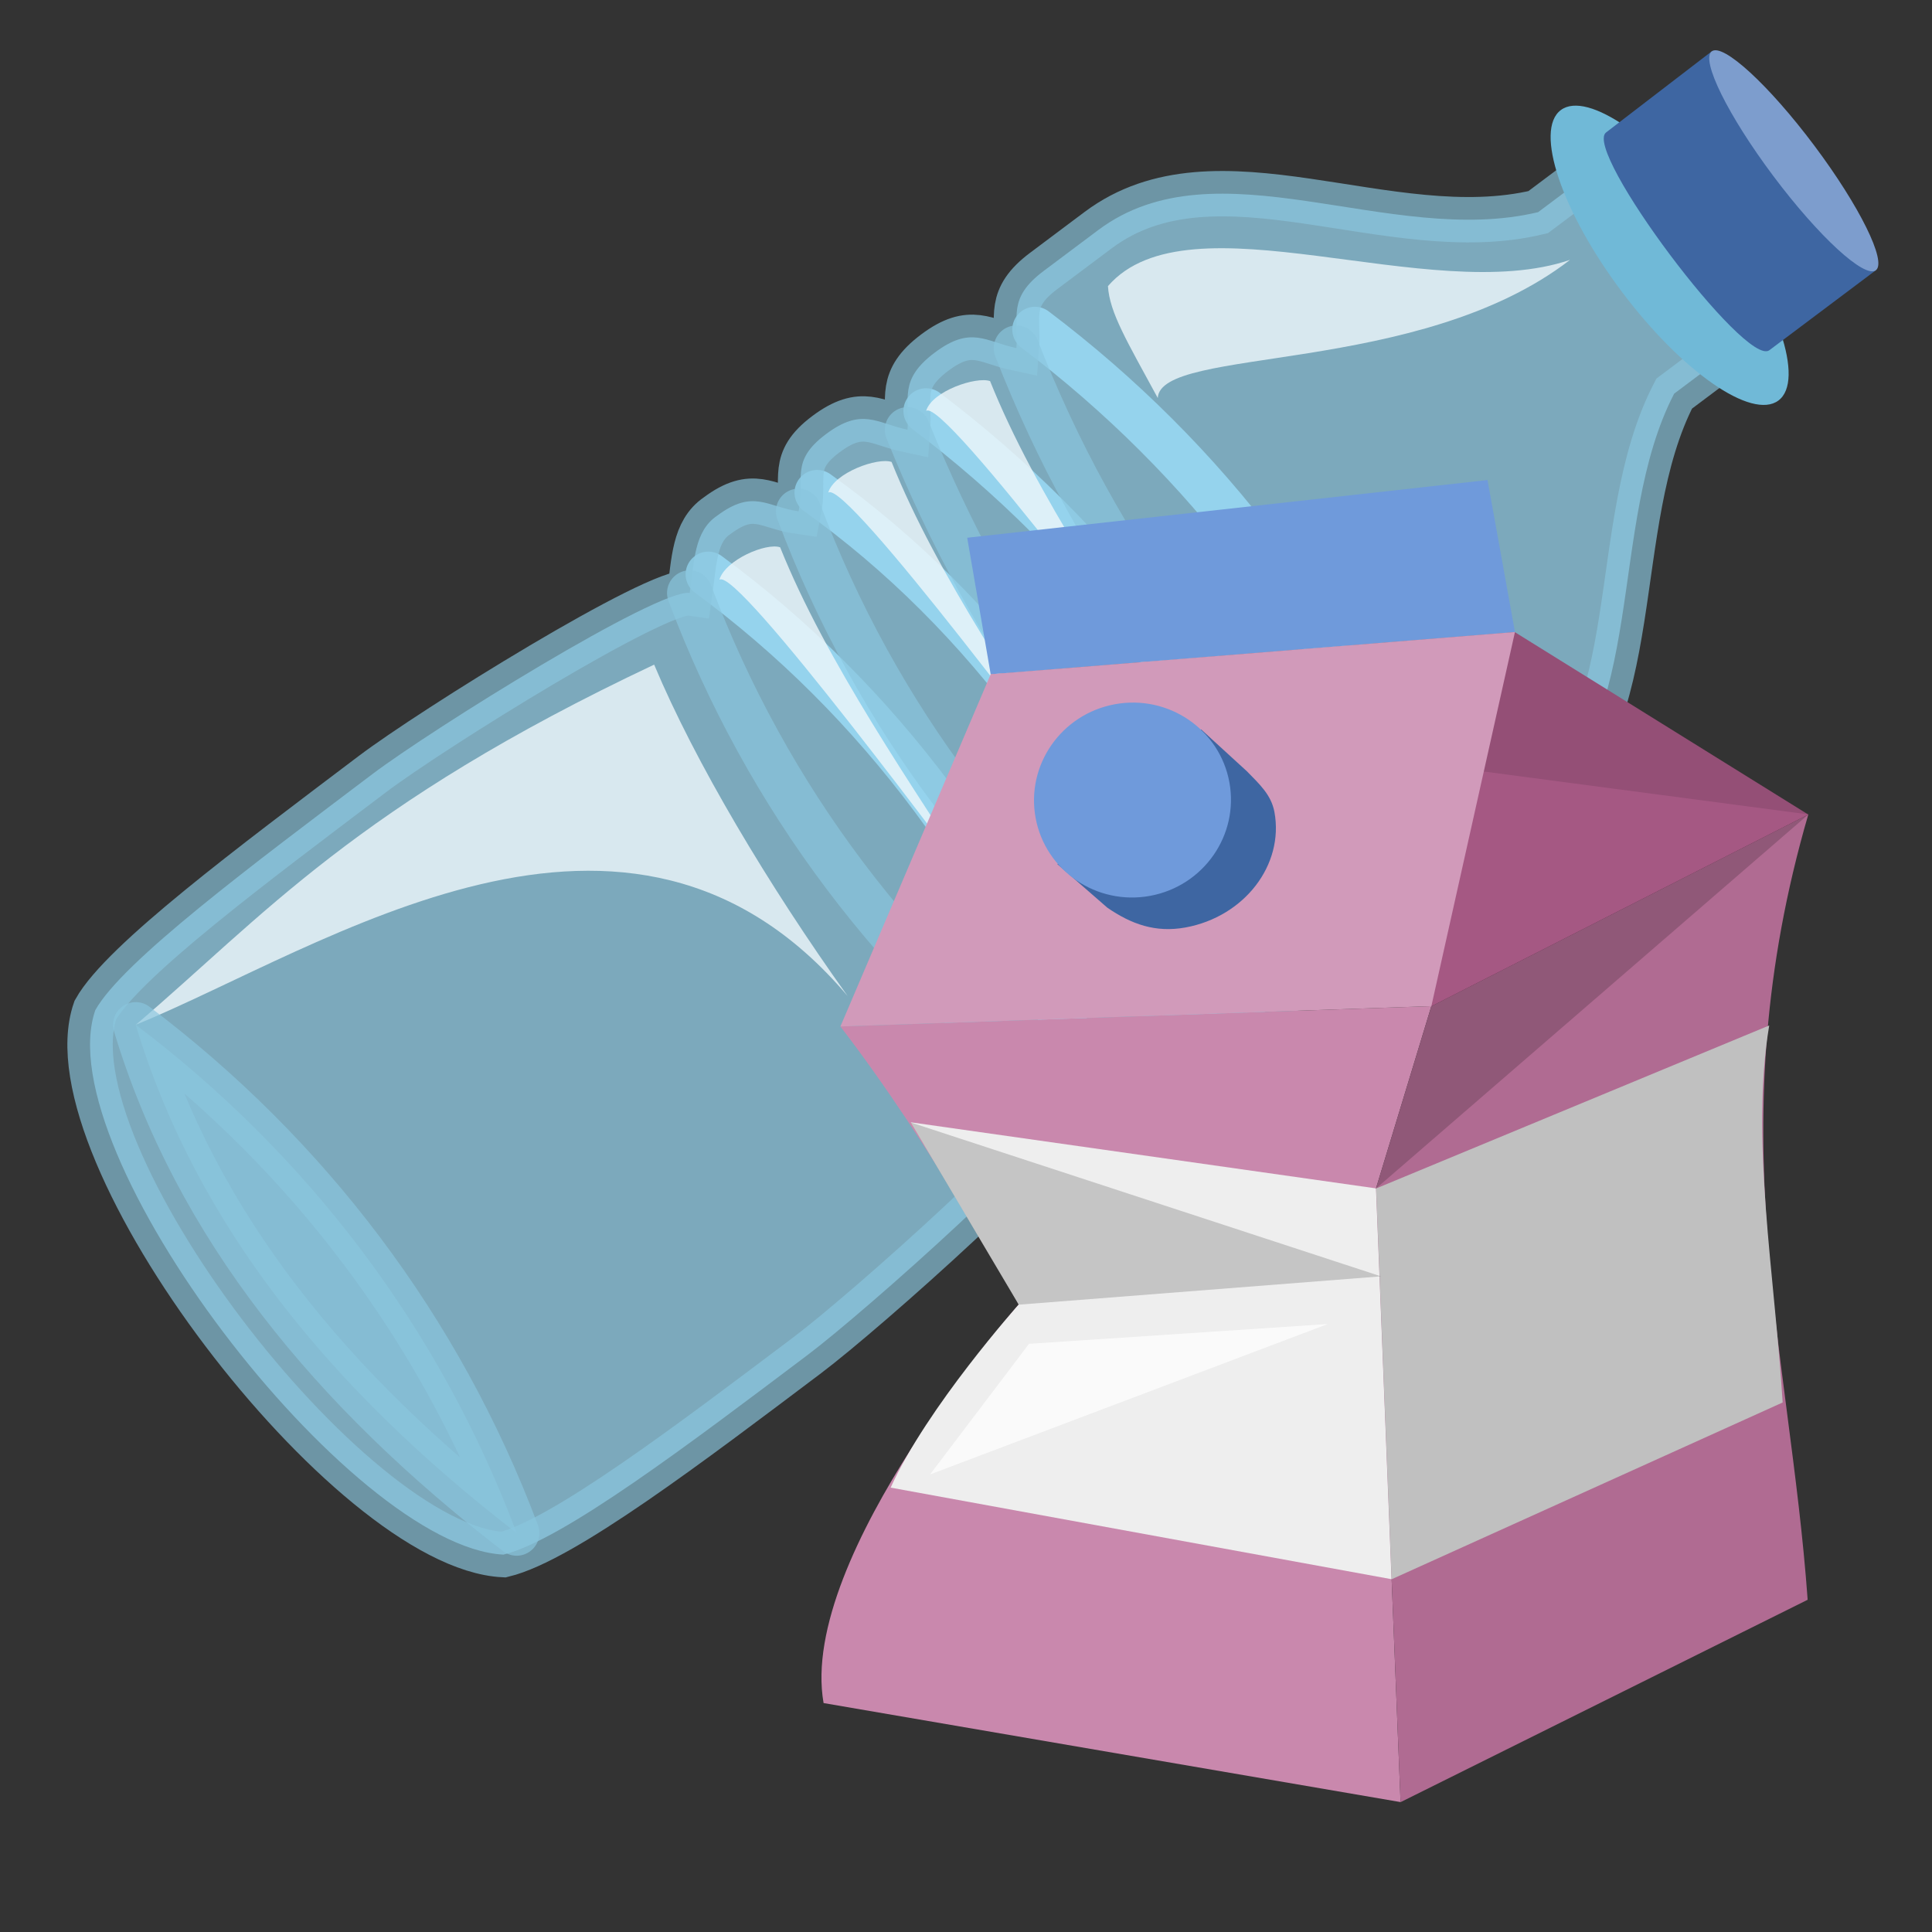 <?xml version="1.0" encoding="UTF-8"?>
<svg version="1.1" viewBox="0 0 96 96" xmlns="http://www.w3.org/2000/svg">
 <rect x="0" y="0" width="96" height="96" fill="#333333" stroke="none"/>
 <g transform="matrix(.936 .134 -.134 .936 120.08 -792.67)">
  <g fill="none" stroke="#8ac6de" stroke-linecap="round" stroke-width="2.384">
   <path d="m57.814 896.06c-5.745-10.176-13.781-18.344-23.6-23.6"/>
   <path d="m62.871 891c-5.956-10.261-13.848-18.547-23.6-23.6"/>
   <path d="m67.928 885.94c-5.542-10.105-13.707-18.135-23.6-23.6"/>
   <path d="m72.985 880.89c-5.542-10.105-13.707-18.135-23.6-23.6"/>
  </g>
  <path d="m74.686 847.44c-7.469 2.96-17.238-1.305-22.757 4.214l-2.529 2.529c-1.686 1.686-0.955 2.556-0.843 4.214-1.658-0.112-2.529-0.843-4.214 0.843s-0.955 2.556-0.843 4.214c-1.658-0.112-2.529-0.843-4.214 0.843s-0.741 2.451-0.843 4.214c-1.686 0-2.529-0.843-4.214 0.843-1.069 0.974-0.843 2.529-0.843 4.214-1.686 0-12.409 9.014-15.171 11.8-5.524 5.572-11.591 11.595-12.643 14.328-1.491 7.699 17.223 26.021 25.286 25.286 2.975-1.189 8.906-7.195 14.328-12.643 2.711-2.724 11.8-13.486 11.8-15.171 1.686 0 3.061 0.311 4.214-0.843 1.686-1.686 0.843-2.529 0.843-4.214 1.686 0 2.529 0.843 4.214-0.843s0.955-2.556 0.843-4.214c1.658 0.112 2.529 0.843 4.214-0.843s0.955-2.556 0.843-4.214c1.658 0.112 2.529 0.843 4.214-0.843l2.529-2.529c5.384-5.384 1.655-15.432 4.214-22.757l3.371-3.371-8.428-8.428z" fill="#9ad8f2" fill-opacity=".717" stroke="#8ac6de" stroke-opacity=".667" stroke-width="2.384"/>
  <g fill="none" stroke="#8ac6de" stroke-linecap="round" stroke-opacity=".667" stroke-width="2.384">
   <path d="m48.558 858.4c5.745 10.176 13.781 18.344 23.6 23.6"/>
   <path d="m43.501 863.46c5.956 10.261 13.848 18.547 23.6 23.6"/>
   <path d="m38.444 868.51c5.542 10.105 13.707 18.135 23.6 23.6"/>
   <path d="m33.387 873.57c5.542 10.105 13.707 18.135 23.6 23.6"/>
  </g>
  <ellipse transform="rotate(45)" cx="658" cy="542.25" rx="9.536" ry="3.158" fill="#70b9d7"/>
  <g fill="#eef7fb" fill-opacity=".8">
   <path d="m7.785 900.16c5.805-6.567 9.797-13.041 24.285-22.599 2.85 4.763 7.582 10.619 12.537 15.803-13.334-11.836-27.547 1.349-36.822 6.795z"/>
   <path d="m52.859 854.49c3.519-5.465 16.92-1.275 23.842-4.806-6.984 7.193-20.674 7.533-20.418 10.257-2.022-2.721-3.146-4.085-3.425-5.451z"/>
   <path d="m47.434 860.31c-0.754-0.149-2.946 0.947-3.106 2.03 0.802-0.879 14.944 13.42 16.577 14.958-4.956-5.699-10.258-11.424-13.471-16.988z"/>
   <path d="m42.912 865.25c-0.754-0.149-2.909 0.984-3.068 2.068 0.802-0.879 14.907 13.383 16.54 14.921-4.956-5.699-10.258-11.424-13.471-16.988z"/>
   <path d="m37.75 870.52c-0.754-0.149-2.76 1.058-2.919 2.142 0.802-0.879 14.758 13.308 16.391 14.846-4.956-5.699-10.258-11.424-13.471-16.988z"/>
  </g>
  <path d="m82.52 837.78-4.892 5.007c-1.102 1.102 9.012 11.216 10.114 10.114l4.945-4.954z" fill="#3e66a2"/>
  <ellipse transform="rotate(45)" cx="657.94" cy="534.05" rx="7.189" ry="1.341" fill="#7d9dcd"/>
  <path d="m31.385 923.76c-5.542-10.105-13.707-18.135-23.6-23.6 4.647 10.013 12.959 17.583 23.6 23.6z" fill="#8ac6de" fill-opacity=".667" stroke="#8ac6de" stroke-linecap="round" stroke-linejoin="round" stroke-opacity=".667" stroke-width="2.385"/>
 </g>
 <g transform="matrix(1.112 0 0 1.112 -44.109 -797.85)">
  <path d="m77.219 763.36 26.408-0.911-2.474 8.144 1.097 27.424-25.782-4.425c-1.158-6.595 8.719-17.809 8.719-17.809 0.013-0.064-3.905-7.154-7.968-12.424z" fill="#c988ad"/>
  <path d="m102.25 798.02 18.191-9.044c-0.808-11.237-4.041-21.11 0.029-35.091l-16.843 8.567-2.474 8.144z" fill="#b06b92"/>
  <path d="m101.85 788.06 17.474-7.9c-0.351-5.691-1.449-11.754-0.601-16.846l-17.565 7.283" fill="#c0c0c0"/>
  <path d="m80.361 767.64 20.792 2.954 0.693 17.463-22.381-4.092c1.627-3.604 5.722-8.18 5.722-8.18z" fill="#eee"/>
  <path d="m83.935 747.62-1.049-6.1 23.25-2.578 1.226 6.792z" fill="#6f9adb"/>
  <path d="m107.36 745.74 13.108 8.149-16.843 8.567-19.692-14.829z" fill="#944f76"/>
  <path d="m103.63 762.45 16.843-8.567-24.069-3.181 7.227 11.748" fill="#a55883"/>
  <path d="m77.219 763.36 6.716-15.74 23.427-1.887-3.735 16.716z" fill="#d19aba"/>
  <g transform="rotate(-10.439 120.47 753.88)">
   <path transform="translate(0 738.52)" d="m94.477 6.713-7.41 4.756 1.842 2.316c0.916 0.916 1.909 1.502 3.279 1.504 2.673-3.4e-5 4.839-1.948 4.84-4.352-0.002-0.787-0.429-1.341-0.881-2.016z" fill="#3e66a2"/>
   <ellipse cx="90.887" cy="747.78" rx="4.402" ry="4.353" fill="#6f9adb"/>
  </g>
  <path d="m85.187 775.79 16.188-1.266-21.014-6.878z" fill-opacity=".172"/>
  <path d="m101.15 770.6 19.317-16.711-16.843 8.567z" fill-opacity=".182"/>
  <path d="m85.648 777.54-4.419 5.834 17.766-6.718z" fill="#fff" fill-opacity=".732"/>
 </g>
</svg>
